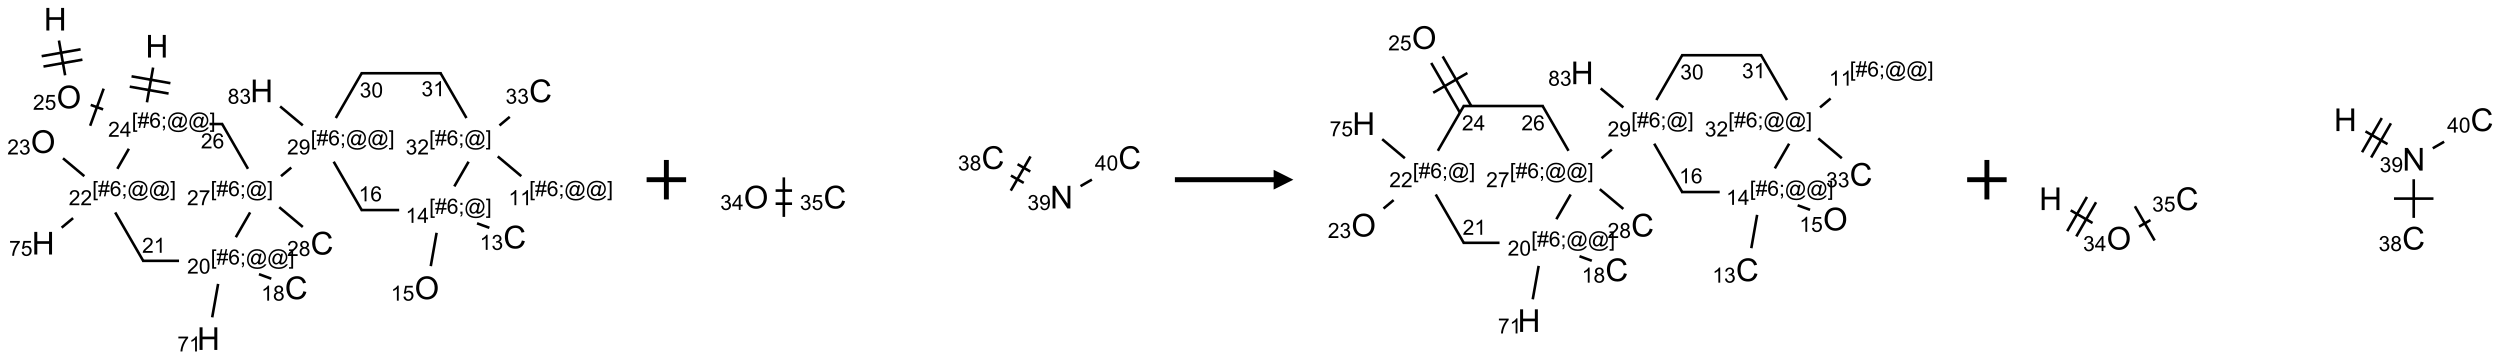 <?xml version="1.0" encoding="UTF-8"?>
<svg xmlns="http://www.w3.org/2000/svg" xmlns:xlink="http://www.w3.org/1999/xlink" width="1266" height="182" viewBox="0 0 1266 182">
<defs>
<g>
<g id="glyph-0-0">
<path d="M 2 0 L 2 -10 L 10 -10 L 10 0 Z M 2.25 -0.25 L 9.75 -0.25 L 9.75 -9.75 L 2.25 -9.75 Z M 2.25 -0.25 "/>
</g>
<g id="glyph-0-1">
<path d="M 1.281 0 L 1.281 -11.453 L 2.797 -11.453 L 2.797 -6.75 L 8.75 -6.75 L 8.75 -11.453 L 10.266 -11.453 L 10.266 0 L 8.75 0 L 8.75 -5.398 L 2.797 -5.398 L 2.797 0 Z M 1.281 0 "/>
</g>
<g id="glyph-0-2">
<path d="M 0.773 -5.578 C 0.773 -7.48 1.285 -8.969 2.305 -10.043 C 3.324 -11.117 4.645 -11.656 6.258 -11.656 C 7.316 -11.656 8.27 -11.402 9.117 -10.898 C 9.965 -10.395 10.613 -9.688 11.059 -8.785 C 11.504 -7.883 11.727 -6.855 11.727 -5.711 C 11.727 -4.551 11.492 -3.512 11.023 -2.594 C 10.555 -1.676 9.891 -0.984 9.031 -0.512 C 8.172 -0.039 7.246 0.195 6.25 0.195 C 5.172 0.195 4.207 -0.066 3.359 -0.586 C 2.512 -1.105 1.867 -1.816 1.43 -2.719 C 0.992 -3.621 0.773 -4.574 0.773 -5.578 Z M 2.336 -5.555 C 2.336 -4.176 2.707 -3.086 3.449 -2.293 C 4.191 -1.5 5.121 -1.102 6.242 -1.102 C 7.383 -1.102 8.32 -1.504 9.059 -2.305 C 9.797 -3.105 10.164 -4.246 10.164 -5.719 C 10.164 -6.652 10.008 -7.465 9.691 -8.16 C 9.375 -8.855 8.914 -9.395 8.309 -9.777 C 7.703 -10.16 7.02 -10.352 6.266 -10.352 C 5.191 -10.352 4.27 -9.984 3.496 -9.246 C 2.723 -8.508 2.336 -7.277 2.336 -5.555 Z M 2.336 -5.555 "/>
</g>
<g id="glyph-0-3">
<path d="M 9.406 -4.016 L 10.922 -3.633 C 10.605 -2.387 10.031 -1.438 9.207 -0.785 C 8.383 -0.133 7.371 0.195 6.18 0.195 C 4.945 0.195 3.941 -0.055 3.168 -0.559 C 2.395 -1.062 1.805 -1.789 1.402 -2.742 C 1 -3.695 0.797 -4.719 0.797 -5.812 C 0.797 -7.004 1.023 -8.047 1.48 -8.934 C 1.938 -9.82 2.586 -10.496 3.426 -10.957 C 4.266 -11.418 5.191 -11.648 6.203 -11.648 C 7.348 -11.648 8.312 -11.355 9.094 -10.773 C 9.875 -10.191 10.418 -9.371 10.727 -8.312 L 9.234 -7.961 C 8.969 -8.793 8.582 -9.402 8.078 -9.781 C 7.574 -10.16 6.938 -10.352 6.172 -10.352 C 5.293 -10.352 4.555 -10.141 3.965 -9.719 C 3.375 -9.297 2.957 -8.73 2.719 -8.02 C 2.48 -7.309 2.359 -6.574 2.359 -5.82 C 2.359 -4.848 2.5 -3.996 2.785 -3.27 C 3.07 -2.543 3.512 -2 4.109 -1.641 C 4.707 -1.281 5.355 -1.102 6.055 -1.102 C 6.902 -1.102 7.621 -1.348 8.211 -1.836 C 8.801 -2.324 9.199 -3.051 9.406 -4.016 Z M 9.406 -4.016 "/>
</g>
<g id="glyph-0-4">
<path d="M 1.219 0 L 1.219 -11.453 L 2.773 -11.453 L 8.789 -2.461 L 8.789 -11.453 L 10.242 -11.453 L 10.242 0 L 8.688 0 L 2.672 -9 L 2.672 0 Z M 1.219 0 "/>
</g>
<g id="glyph-1-0">
<path d="M 1.332 0 L 1.332 -6.668 L 6.668 -6.668 L 6.668 0 Z M 1.5 -0.168 L 6.5 -0.168 L 6.5 -6.5 L 1.5 -6.5 Z M 1.5 -0.168 "/>
</g>
<g id="glyph-1-1">
<path d="M 0.723 2.121 L 0.723 -7.637 L 2.793 -7.637 L 2.793 -6.859 L 1.66 -6.859 L 1.66 1.344 L 2.793 1.344 L 2.793 2.121 Z M 0.723 2.121 "/>
</g>
<g id="glyph-1-2">
<path d="M 0.535 0.129 L 0.988 -2.09 L 0.109 -2.09 L 0.109 -2.863 L 1.145 -2.863 L 1.531 -4.754 L 0.109 -4.754 L 0.109 -5.531 L 1.688 -5.531 L 2.141 -7.766 L 2.922 -7.766 L 2.469 -5.531 L 4.109 -5.531 L 4.562 -7.766 L 5.348 -7.766 L 4.895 -5.531 L 5.797 -5.531 L 5.797 -4.754 L 4.738 -4.754 L 4.348 -2.863 L 5.797 -2.863 L 5.797 -2.09 L 4.191 -2.09 L 3.738 0.129 L 2.957 0.129 L 3.406 -2.09 L 1.77 -2.09 L 1.316 0.129 Z M 1.926 -2.863 L 3.562 -2.863 L 3.953 -4.754 L 2.312 -4.754 Z M 1.926 -2.863 "/>
</g>
<g id="glyph-1-3">
<path d="M 5.309 -5.766 L 4.375 -5.691 C 4.293 -6.059 4.172 -6.328 4.02 -6.496 C 3.766 -6.762 3.453 -6.895 3.082 -6.895 C 2.785 -6.895 2.523 -6.812 2.297 -6.645 C 2 -6.43 1.77 -6.117 1.598 -5.703 C 1.43 -5.289 1.34 -4.703 1.332 -3.938 C 1.559 -4.281 1.836 -4.535 2.16 -4.703 C 2.488 -4.871 2.828 -4.953 3.188 -4.953 C 3.812 -4.953 4.344 -4.723 4.785 -4.262 C 5.223 -3.801 5.441 -3.207 5.441 -2.48 C 5.441 -2 5.34 -1.555 5.133 -1.145 C 4.926 -0.73 4.641 -0.418 4.281 -0.199 C 3.922 0.02 3.512 0.129 3.051 0.129 C 2.27 0.129 1.633 -0.156 1.141 -0.73 C 0.648 -1.305 0.402 -2.254 0.402 -3.574 C 0.402 -5.051 0.672 -6.121 1.219 -6.793 C 1.695 -7.375 2.336 -7.668 3.141 -7.668 C 3.742 -7.668 4.234 -7.5 4.617 -7.16 C 5 -6.824 5.23 -6.359 5.309 -5.766 Z M 1.48 -2.473 C 1.48 -2.152 1.547 -1.844 1.684 -1.547 C 1.82 -1.25 2.016 -1.027 2.262 -0.871 C 2.508 -0.719 2.766 -0.641 3.035 -0.641 C 3.434 -0.641 3.773 -0.801 4.059 -1.121 C 4.344 -1.441 4.484 -1.875 4.484 -2.422 C 4.484 -2.949 4.344 -3.367 4.062 -3.668 C 3.781 -3.973 3.426 -4.125 3 -4.125 C 2.578 -4.125 2.219 -3.973 1.922 -3.668 C 1.625 -3.363 1.48 -2.969 1.48 -2.473 Z M 1.48 -2.473 "/>
</g>
<g id="glyph-1-4">
<path d="M 0.949 -4.465 L 0.949 -5.531 L 2.016 -5.531 L 2.016 -4.465 Z M 0.949 0 L 0.949 -1.066 L 2.016 -1.066 L 2.016 0 C 2.016 0.391 1.945 0.711 1.809 0.949 C 1.668 1.191 1.449 1.379 1.145 1.512 L 0.887 1.109 C 1.082 1.023 1.23 0.895 1.324 0.727 C 1.418 0.559 1.469 0.316 1.48 0 Z M 0.949 0 "/>
</g>
<g id="glyph-1-5">
<path d="M 6.047 -0.848 C 5.82 -0.59 5.57 -0.379 5.289 -0.223 C 5.008 -0.062 4.73 0.016 4.449 0.016 C 4.141 0.016 3.84 -0.074 3.547 -0.254 C 3.254 -0.434 3.02 -0.715 2.836 -1.09 C 2.652 -1.465 2.562 -1.875 2.562 -2.324 C 2.562 -2.875 2.703 -3.43 2.988 -3.98 C 3.27 -4.535 3.621 -4.953 4.043 -5.23 C 4.461 -5.508 4.871 -5.645 5.266 -5.645 C 5.566 -5.645 5.855 -5.566 6.129 -5.41 C 6.402 -5.25 6.641 -5.012 6.84 -4.688 L 7.016 -5.496 L 7.949 -5.496 L 7.199 -2 C 7.094 -1.516 7.043 -1.246 7.043 -1.191 C 7.043 -1.098 7.078 -1.02 7.148 -0.949 C 7.219 -0.883 7.305 -0.848 7.406 -0.848 C 7.59 -0.848 7.832 -0.953 8.129 -1.168 C 8.527 -1.445 8.84 -1.816 9.07 -2.285 C 9.301 -2.75 9.418 -3.234 9.418 -3.73 C 9.418 -4.309 9.27 -4.852 8.973 -5.355 C 8.676 -5.859 8.23 -6.262 7.645 -6.562 C 7.055 -6.863 6.406 -7.016 5.691 -7.016 C 4.879 -7.016 4.137 -6.824 3.465 -6.445 C 2.793 -6.066 2.273 -5.52 1.902 -4.809 C 1.535 -4.098 1.348 -3.34 1.348 -2.527 C 1.348 -1.676 1.535 -0.941 1.902 -0.328 C 2.273 0.285 2.809 0.742 3.508 1.035 C 4.207 1.328 4.984 1.473 5.832 1.473 C 6.742 1.473 7.504 1.32 8.121 1.016 C 8.734 0.711 9.195 0.34 9.5 -0.098 L 10.441 -0.098 C 10.266 0.266 9.961 0.637 9.531 1.016 C 9.102 1.395 8.59 1.695 7.996 1.914 C 7.402 2.133 6.688 2.246 5.848 2.246 C 5.078 2.246 4.367 2.145 3.715 1.949 C 3.066 1.75 2.512 1.453 2.051 1.055 C 1.594 0.656 1.25 0.199 1.016 -0.316 C 0.723 -0.973 0.578 -1.684 0.578 -2.441 C 0.578 -3.289 0.75 -4.098 1.098 -4.863 C 1.523 -5.805 2.125 -6.527 2.902 -7.027 C 3.684 -7.527 4.629 -7.777 5.738 -7.777 C 6.602 -7.777 7.375 -7.602 8.059 -7.246 C 8.746 -6.895 9.285 -6.371 9.684 -5.672 C 10.02 -5.07 10.188 -4.418 10.188 -3.715 C 10.188 -2.707 9.832 -1.812 9.125 -1.031 C 8.492 -0.328 7.801 0.02 7.051 0.02 C 6.812 0.02 6.617 -0.016 6.473 -0.09 C 6.324 -0.16 6.215 -0.266 6.145 -0.402 C 6.102 -0.488 6.066 -0.637 6.047 -0.848 Z M 3.527 -2.262 C 3.527 -1.785 3.641 -1.414 3.863 -1.152 C 4.09 -0.887 4.348 -0.754 4.641 -0.754 C 4.836 -0.754 5.039 -0.812 5.254 -0.93 C 5.469 -1.047 5.676 -1.219 5.871 -1.449 C 6.066 -1.676 6.23 -1.969 6.355 -2.32 C 6.48 -2.672 6.543 -3.027 6.543 -3.379 C 6.543 -3.852 6.426 -4.219 6.191 -4.48 C 5.957 -4.738 5.672 -4.871 5.332 -4.871 C 5.109 -4.871 4.902 -4.812 4.707 -4.699 C 4.512 -4.586 4.32 -4.406 4.137 -4.156 C 3.953 -3.906 3.805 -3.602 3.691 -3.246 C 3.582 -2.887 3.527 -2.559 3.527 -2.262 Z M 3.527 -2.262 "/>
</g>
<g id="glyph-1-6">
<path d="M 2.27 2.121 L 0.203 2.121 L 0.203 1.344 L 1.332 1.344 L 1.332 -6.859 L 0.203 -6.859 L 0.203 -7.637 L 2.27 -7.637 Z M 2.27 2.121 "/>
</g>
<g id="glyph-1-7">
<path d="M 5.371 -0.902 L 5.371 0 L 0.324 0 C 0.316 -0.227 0.352 -0.441 0.434 -0.652 C 0.562 -0.996 0.766 -1.332 1.051 -1.668 C 1.332 -2 1.742 -2.387 2.277 -2.824 C 3.105 -3.504 3.668 -4.043 3.957 -4.441 C 4.25 -4.84 4.395 -5.215 4.395 -5.566 C 4.395 -5.938 4.262 -6.254 3.996 -6.508 C 3.73 -6.762 3.387 -6.891 2.957 -6.891 C 2.508 -6.891 2.145 -6.754 1.875 -6.484 C 1.605 -6.215 1.469 -5.84 1.465 -5.359 L 0.5 -5.457 C 0.566 -6.176 0.812 -6.727 1.246 -7.102 C 1.676 -7.477 2.254 -7.668 2.98 -7.668 C 3.711 -7.668 4.293 -7.465 4.719 -7.059 C 5.145 -6.652 5.359 -6.148 5.359 -5.547 C 5.359 -5.242 5.297 -4.941 5.172 -4.645 C 5.047 -4.352 4.84 -4.039 4.551 -3.715 C 4.262 -3.387 3.777 -2.938 3.105 -2.371 C 2.543 -1.898 2.18 -1.578 2.02 -1.41 C 1.859 -1.242 1.73 -1.07 1.625 -0.902 Z M 5.371 -0.902 "/>
</g>
<g id="glyph-1-8">
<path d="M 3.449 0 L 3.449 -1.828 L 0.137 -1.828 L 0.137 -2.688 L 3.621 -7.637 L 4.387 -7.637 L 4.387 -2.688 L 5.418 -2.688 L 5.418 -1.828 L 4.387 -1.828 L 4.387 0 Z M 3.449 -2.688 L 3.449 -6.129 L 1.059 -2.688 Z M 3.449 -2.688 "/>
</g>
<g id="glyph-1-9">
<path d="M 0.441 -2 L 1.426 -2.082 C 1.5 -1.605 1.668 -1.242 1.934 -1.004 C 2.199 -0.762 2.52 -0.641 2.895 -0.641 C 3.348 -0.641 3.73 -0.812 4.043 -1.152 C 4.355 -1.492 4.512 -1.941 4.512 -2.504 C 4.512 -3.039 4.359 -3.461 4.059 -3.77 C 3.758 -4.078 3.367 -4.234 2.879 -4.234 C 2.578 -4.234 2.305 -4.164 2.062 -4.027 C 1.82 -3.891 1.629 -3.715 1.488 -3.496 L 0.609 -3.609 L 1.348 -7.531 L 5.145 -7.531 L 5.145 -6.637 L 2.098 -6.637 L 1.688 -4.582 C 2.145 -4.902 2.625 -5.062 3.129 -5.062 C 3.797 -5.062 4.359 -4.832 4.816 -4.371 C 5.277 -3.91 5.504 -3.312 5.504 -2.59 C 5.504 -1.898 5.305 -1.301 4.902 -0.797 C 4.41 -0.18 3.742 0.129 2.895 0.129 C 2.199 0.129 1.633 -0.062 1.195 -0.453 C 0.758 -0.844 0.504 -1.359 0.441 -2 Z M 0.441 -2 "/>
</g>
<g id="glyph-1-10">
<path d="M 0.449 -2.016 L 1.387 -2.141 C 1.492 -1.609 1.676 -1.227 1.934 -0.992 C 2.191 -0.758 2.508 -0.641 2.879 -0.641 C 3.32 -0.641 3.695 -0.793 3.996 -1.098 C 4.301 -1.402 4.453 -1.781 4.453 -2.234 C 4.453 -2.664 4.312 -3.02 4.031 -3.301 C 3.75 -3.578 3.391 -3.719 2.957 -3.719 C 2.781 -3.719 2.562 -3.684 2.297 -3.613 L 2.402 -4.438 C 2.465 -4.43 2.516 -4.426 2.551 -4.426 C 2.949 -4.426 3.312 -4.531 3.629 -4.738 C 3.949 -4.949 4.109 -5.27 4.109 -5.703 C 4.109 -6.047 3.992 -6.332 3.762 -6.559 C 3.527 -6.785 3.227 -6.895 2.859 -6.895 C 2.496 -6.895 2.191 -6.781 1.949 -6.551 C 1.707 -6.324 1.547 -5.98 1.48 -5.52 L 0.543 -5.688 C 0.656 -6.316 0.918 -6.805 1.324 -7.148 C 1.73 -7.492 2.234 -7.668 2.84 -7.668 C 3.254 -7.668 3.641 -7.578 3.988 -7.398 C 4.34 -7.219 4.609 -6.977 4.793 -6.668 C 4.98 -6.359 5.074 -6.031 5.074 -5.684 C 5.074 -5.352 4.984 -5.051 4.809 -4.781 C 4.629 -4.512 4.367 -4.297 4.02 -4.137 C 4.473 -4.031 4.824 -3.816 5.074 -3.488 C 5.324 -3.16 5.449 -2.75 5.449 -2.254 C 5.449 -1.59 5.203 -1.023 4.719 -0.559 C 4.234 -0.098 3.617 0.137 2.875 0.137 C 2.203 0.137 1.648 -0.062 1.207 -0.465 C 0.762 -0.863 0.512 -1.379 0.449 -2.016 Z M 0.449 -2.016 "/>
</g>
<g id="glyph-1-11">
<path d="M 0.504 -6.637 L 0.504 -7.535 L 5.449 -7.535 L 5.449 -6.809 C 4.961 -6.289 4.48 -5.602 4.004 -4.746 C 3.527 -3.887 3.156 -3.004 2.895 -2.098 C 2.707 -1.461 2.59 -0.762 2.535 0 L 1.574 0 C 1.582 -0.602 1.703 -1.328 1.926 -2.176 C 2.152 -3.027 2.477 -3.848 2.898 -4.637 C 3.32 -5.426 3.77 -6.094 4.246 -6.637 Z M 0.504 -6.637 "/>
</g>
<g id="glyph-1-12">
<path d="M 3.973 0 L 3.035 0 L 3.035 -5.973 C 2.809 -5.758 2.516 -5.543 2.148 -5.328 C 1.781 -5.113 1.453 -4.953 1.16 -4.844 L 1.16 -5.75 C 1.684 -5.996 2.145 -6.297 2.535 -6.645 C 2.93 -6.996 3.207 -7.336 3.371 -7.668 L 3.973 -7.668 Z M 3.973 0 "/>
</g>
<g id="glyph-1-13">
<path d="M 0.441 -3.766 C 0.441 -4.668 0.535 -5.395 0.723 -5.945 C 0.906 -6.496 1.184 -6.922 1.551 -7.219 C 1.918 -7.516 2.375 -7.668 2.934 -7.668 C 3.344 -7.668 3.703 -7.586 4.012 -7.418 C 4.32 -7.254 4.574 -7.016 4.777 -6.707 C 4.977 -6.395 5.137 -6.016 5.25 -5.57 C 5.363 -5.125 5.422 -4.523 5.422 -3.766 C 5.422 -2.871 5.328 -2.148 5.145 -1.598 C 4.961 -1.047 4.688 -0.621 4.32 -0.32 C 3.953 -0.02 3.492 0.129 2.934 0.129 C 2.195 0.129 1.617 -0.133 1.199 -0.66 C 0.695 -1.297 0.441 -2.332 0.441 -3.766 Z M 1.406 -3.766 C 1.406 -2.512 1.555 -1.68 1.848 -1.262 C 2.141 -0.848 2.5 -0.641 2.934 -0.641 C 3.363 -0.641 3.727 -0.848 4.02 -1.266 C 4.312 -1.684 4.457 -2.516 4.457 -3.766 C 4.457 -5.023 4.312 -5.859 4.02 -6.27 C 3.727 -6.684 3.359 -6.891 2.922 -6.891 C 2.492 -6.891 2.148 -6.707 1.891 -6.344 C 1.566 -5.879 1.406 -5.02 1.406 -3.766 Z M 1.406 -3.766 "/>
</g>
<g id="glyph-1-14">
<path d="M 1.887 -4.141 C 1.496 -4.281 1.207 -4.484 1.02 -4.75 C 0.832 -5.016 0.738 -5.328 0.738 -5.699 C 0.738 -6.254 0.938 -6.719 1.34 -7.098 C 1.738 -7.477 2.27 -7.668 2.934 -7.668 C 3.598 -7.668 4.137 -7.473 4.543 -7.086 C 4.949 -6.699 5.152 -6.227 5.152 -5.672 C 5.152 -5.316 5.059 -5.008 4.871 -4.746 C 4.688 -4.484 4.406 -4.281 4.027 -4.141 C 4.496 -3.988 4.852 -3.742 5.098 -3.402 C 5.34 -3.062 5.465 -2.656 5.465 -2.184 C 5.465 -1.531 5.234 -0.98 4.77 -0.535 C 4.309 -0.09 3.703 0.129 2.949 0.129 C 2.195 0.129 1.586 -0.094 1.125 -0.539 C 0.664 -0.984 0.434 -1.543 0.434 -2.207 C 0.434 -2.703 0.559 -3.121 0.809 -3.457 C 1.062 -3.793 1.422 -4.02 1.887 -4.141 Z M 1.699 -5.73 C 1.699 -5.367 1.812 -5.074 2.047 -4.844 C 2.281 -4.613 2.582 -4.5 2.953 -4.5 C 3.312 -4.5 3.609 -4.613 3.84 -4.84 C 4.07 -5.066 4.188 -5.348 4.188 -5.676 C 4.188 -6.02 4.07 -6.309 3.832 -6.543 C 3.594 -6.777 3.297 -6.895 2.941 -6.895 C 2.586 -6.895 2.289 -6.781 2.051 -6.551 C 1.816 -6.324 1.699 -6.047 1.699 -5.73 Z M 1.395 -2.203 C 1.395 -1.938 1.461 -1.676 1.586 -1.426 C 1.711 -1.176 1.902 -0.984 2.152 -0.848 C 2.402 -0.711 2.672 -0.641 2.957 -0.641 C 3.406 -0.641 3.777 -0.785 4.066 -1.074 C 4.359 -1.363 4.504 -1.727 4.504 -2.172 C 4.504 -2.625 4.355 -2.996 4.055 -3.293 C 3.754 -3.586 3.379 -3.734 2.926 -3.734 C 2.484 -3.734 2.121 -3.59 1.832 -3.297 C 1.543 -3.004 1.395 -2.641 1.395 -2.203 Z M 1.395 -2.203 "/>
</g>
<g id="glyph-1-15">
<path d="M 0.582 -1.766 L 1.484 -1.848 C 1.562 -1.426 1.707 -1.117 1.922 -0.926 C 2.137 -0.734 2.414 -0.641 2.75 -0.641 C 3.039 -0.641 3.289 -0.707 3.508 -0.84 C 3.727 -0.973 3.902 -1.148 4.043 -1.367 C 4.18 -1.586 4.297 -1.887 4.391 -2.262 C 4.484 -2.637 4.531 -3.016 4.531 -3.406 C 4.531 -3.449 4.531 -3.512 4.527 -3.594 C 4.34 -3.297 4.082 -3.055 3.758 -2.867 C 3.434 -2.68 3.082 -2.59 2.703 -2.59 C 2.07 -2.59 1.535 -2.816 1.098 -3.277 C 0.66 -3.734 0.441 -4.34 0.441 -5.09 C 0.441 -5.863 0.672 -6.484 1.129 -6.957 C 1.586 -7.43 2.156 -7.668 2.844 -7.668 C 3.34 -7.668 3.793 -7.531 4.207 -7.266 C 4.617 -7 4.93 -6.617 5.145 -6.121 C 5.355 -5.629 5.465 -4.91 5.465 -3.973 C 5.465 -2.996 5.359 -2.223 5.145 -1.645 C 4.934 -1.066 4.617 -0.625 4.199 -0.324 C 3.781 -0.02 3.293 0.129 2.73 0.129 C 2.133 0.129 1.645 -0.035 1.266 -0.367 C 0.887 -0.699 0.66 -1.164 0.582 -1.766 Z M 4.422 -5.137 C 4.422 -5.676 4.277 -6.102 3.992 -6.418 C 3.707 -6.734 3.359 -6.891 2.957 -6.891 C 2.543 -6.891 2.18 -6.719 1.871 -6.379 C 1.562 -6.039 1.406 -5.598 1.406 -5.059 C 1.406 -4.57 1.555 -4.176 1.848 -3.871 C 2.141 -3.566 2.5 -3.418 2.934 -3.418 C 3.367 -3.418 3.723 -3.57 4.004 -3.871 C 4.281 -4.176 4.422 -4.598 4.422 -5.137 Z M 4.422 -5.137 "/>
</g>
</g>
</defs>
<path fill="none" stroke-width="0.033" stroke-linecap="butt" stroke-linejoin="miter" stroke="rgb(0%, 0%, 0%)" stroke-opacity="1" stroke-miterlimit="10" d="M 1.392 0.612 L 1.314 1.052 " transform="matrix(40, 0, 0, 40, 21.857, 9.73)"/>
<path fill="none" stroke-width="0.033" stroke-linecap="butt" stroke-linejoin="miter" stroke="rgb(0%, 0%, 0%)" stroke-opacity="1" stroke-miterlimit="10" d="M 1.096 0.854 L 1.588 0.941 " transform="matrix(40, 0, 0, 40, 21.857, 9.73)"/>
<path fill="none" stroke-width="0.033" stroke-linecap="butt" stroke-linejoin="miter" stroke="rgb(0%, 0%, 0%)" stroke-opacity="1" stroke-miterlimit="10" d="M 1.119 0.723 L 1.611 0.81 " transform="matrix(40, 0, 0, 40, 21.857, 9.73)"/>
<path fill="none" stroke-width="0.033" stroke-linecap="butt" stroke-linejoin="miter" stroke="rgb(0%, 0%, 0%)" stroke-opacity="1" stroke-miterlimit="10" d="M 0.759 1.142 L 0.602 1.085 " transform="matrix(40, 0, 0, 40, 21.857, 9.73)"/>
<path fill="none" stroke-width="0.033" stroke-linecap="butt" stroke-linejoin="miter" stroke="rgb(0%, 0%, 0%)" stroke-opacity="1" stroke-miterlimit="10" d="M 0.766 0.879 L 0.595 1.349 " transform="matrix(40, 0, 0, 40, 21.857, 9.73)"/>
<path fill="none" stroke-width="0.033" stroke-linecap="butt" stroke-linejoin="miter" stroke="rgb(0%, 0%, 0%)" stroke-opacity="1" stroke-miterlimit="10" d="M 0.278 0.71 L 0.2 0.27 " transform="matrix(40, 0, 0, 40, 21.857, 9.73)"/>
<path fill="none" stroke-width="0.033" stroke-linecap="butt" stroke-linejoin="miter" stroke="rgb(0%, 0%, 0%)" stroke-opacity="1" stroke-miterlimit="10" d="M 0.474 0.381 L -0.019 0.468 " transform="matrix(40, 0, 0, 40, 21.857, 9.73)"/>
<path fill="none" stroke-width="0.033" stroke-linecap="butt" stroke-linejoin="miter" stroke="rgb(0%, 0%, 0%)" stroke-opacity="1" stroke-miterlimit="10" d="M 0.497 0.512 L 0.004 0.599 " transform="matrix(40, 0, 0, 40, 21.857, 9.73)"/>
<path fill="none" stroke-width="0.033" stroke-linecap="butt" stroke-linejoin="miter" stroke="rgb(0%, 0%, 0%)" stroke-opacity="1" stroke-miterlimit="10" d="M 1.085 1.64 L 0.939 1.894 " transform="matrix(40, 0, 0, 40, 21.857, 9.73)"/>
<path fill="none" stroke-width="0.033" stroke-linecap="butt" stroke-linejoin="miter" stroke="rgb(0%, 0%, 0%)" stroke-opacity="1" stroke-miterlimit="10" d="M 0.521 1.987 L 0.251 1.761 " transform="matrix(40, 0, 0, 40, 21.857, 9.73)"/>
<path fill="none" stroke-width="0.033" stroke-linecap="butt" stroke-linejoin="miter" stroke="rgb(0%, 0%, 0%)" stroke-opacity="1" stroke-miterlimit="10" d="M 0.379 2.518 L 0.234 2.639 " transform="matrix(40, 0, 0, 40, 21.857, 9.73)"/>
<path fill="none" stroke-width="0.033" stroke-linecap="butt" stroke-linejoin="miter" stroke="rgb(0%, 0%, 0%)" stroke-opacity="1" stroke-miterlimit="10" d="M 0.912 2.446 L 1.271 3.067 " transform="matrix(40, 0, 0, 40, 21.857, 9.73)"/>
<path fill="none" stroke-width="0.033" stroke-linecap="butt" stroke-linejoin="miter" stroke="rgb(0%, 0%, 0%)" stroke-opacity="1" stroke-miterlimit="10" d="M 1.256 3.059 L 1.72 3.059 " transform="matrix(40, 0, 0, 40, 21.857, 9.73)"/>
<path fill="none" stroke-width="0.033" stroke-linecap="butt" stroke-linejoin="miter" stroke="rgb(0%, 0%, 0%)" stroke-opacity="1" stroke-miterlimit="10" d="M 2.215 3.351 L 2.14 3.774 " transform="matrix(40, 0, 0, 40, 21.857, 9.73)"/>
<path fill="none" stroke-width="0.033" stroke-linecap="butt" stroke-linejoin="miter" stroke="rgb(0%, 0%, 0%)" stroke-opacity="1" stroke-miterlimit="10" d="M 2.732 3.228 L 2.888 3.285 " transform="matrix(40, 0, 0, 40, 21.857, 9.73)"/>
<path fill="none" stroke-width="0.033" stroke-linecap="butt" stroke-linejoin="miter" stroke="rgb(0%, 0%, 0%)" stroke-opacity="1" stroke-miterlimit="10" d="M 2.439 2.76 L 2.62 2.446 " transform="matrix(40, 0, 0, 40, 21.857, 9.73)"/>
<path fill="none" stroke-width="0.033" stroke-linecap="butt" stroke-linejoin="miter" stroke="rgb(0%, 0%, 0%)" stroke-opacity="1" stroke-miterlimit="10" d="M 3.011 1.987 L 3.141 1.878 " transform="matrix(40, 0, 0, 40, 21.857, 9.73)"/>
<path fill="none" stroke-width="0.033" stroke-linecap="butt" stroke-linejoin="miter" stroke="rgb(0%, 0%, 0%)" stroke-opacity="1" stroke-miterlimit="10" d="M 3.678 1.804 L 4.037 2.424 " transform="matrix(40, 0, 0, 40, 21.857, 9.73)"/>
<path fill="none" stroke-width="0.033" stroke-linecap="butt" stroke-linejoin="miter" stroke="rgb(0%, 0%, 0%)" stroke-opacity="1" stroke-miterlimit="10" d="M 4.023 2.416 L 4.507 2.416 " transform="matrix(40, 0, 0, 40, 21.857, 9.73)"/>
<path fill="none" stroke-width="0.033" stroke-linecap="butt" stroke-linejoin="miter" stroke="rgb(0%, 0%, 0%)" stroke-opacity="1" stroke-miterlimit="10" d="M 4.981 2.704 L 4.907 3.126 " transform="matrix(40, 0, 0, 40, 21.857, 9.73)"/>
<path fill="none" stroke-width="0.033" stroke-linecap="butt" stroke-linejoin="miter" stroke="rgb(0%, 0%, 0%)" stroke-opacity="1" stroke-miterlimit="10" d="M 5.493 2.584 L 5.649 2.641 " transform="matrix(40, 0, 0, 40, 21.857, 9.73)"/>
<path fill="none" stroke-width="0.033" stroke-linecap="butt" stroke-linejoin="miter" stroke="rgb(0%, 0%, 0%)" stroke-opacity="1" stroke-miterlimit="10" d="M 5.205 2.117 L 5.386 1.804 " transform="matrix(40, 0, 0, 40, 21.857, 9.73)"/>
<path fill="none" stroke-width="0.033" stroke-linecap="butt" stroke-linejoin="miter" stroke="rgb(0%, 0%, 0%)" stroke-opacity="1" stroke-miterlimit="10" d="M 5.755 1.737 L 6.053 1.987 " transform="matrix(40, 0, 0, 40, 21.857, 9.73)"/>
<path fill="none" stroke-width="0.033" stroke-linecap="butt" stroke-linejoin="miter" stroke="rgb(0%, 0%, 0%)" stroke-opacity="1" stroke-miterlimit="10" d="M 5.777 1.345 L 5.907 1.236 " transform="matrix(40, 0, 0, 40, 21.857, 9.73)"/>
<path fill="none" stroke-width="0.033" stroke-linecap="butt" stroke-linejoin="miter" stroke="rgb(0%, 0%, 0%)" stroke-opacity="1" stroke-miterlimit="10" d="M 5.359 1.251 L 5.027 0.676 " transform="matrix(40, 0, 0, 40, 21.857, 9.73)"/>
<path fill="none" stroke-width="0.033" stroke-linecap="butt" stroke-linejoin="miter" stroke="rgb(0%, 0%, 0%)" stroke-opacity="1" stroke-miterlimit="10" d="M 5.042 0.684 L 4.023 0.684 " transform="matrix(40, 0, 0, 40, 21.857, 9.73)"/>
<path fill="none" stroke-width="0.033" stroke-linecap="butt" stroke-linejoin="miter" stroke="rgb(0%, 0%, 0%)" stroke-opacity="1" stroke-miterlimit="10" d="M 4.037 0.676 L 3.705 1.251 " transform="matrix(40, 0, 0, 40, 21.857, 9.73)"/>
<path fill="none" stroke-width="0.033" stroke-linecap="butt" stroke-linejoin="miter" stroke="rgb(0%, 0%, 0%)" stroke-opacity="1" stroke-miterlimit="10" d="M 3.287 1.344 L 3 1.104 " transform="matrix(40, 0, 0, 40, 21.857, 9.73)"/>
<path fill="none" stroke-width="0.033" stroke-linecap="butt" stroke-linejoin="miter" stroke="rgb(0%, 0%, 0%)" stroke-opacity="1" stroke-miterlimit="10" d="M 2.989 2.38 L 3.287 2.63 " transform="matrix(40, 0, 0, 40, 21.857, 9.73)"/>
<path fill="none" stroke-width="0.033" stroke-linecap="butt" stroke-linejoin="miter" stroke="rgb(0%, 0%, 0%)" stroke-opacity="1" stroke-miterlimit="10" d="M 2.593 1.894 L 2.261 1.318 " transform="matrix(40, 0, 0, 40, 21.857, 9.73)"/>
<path fill="none" stroke-width="0.033" stroke-linecap="butt" stroke-linejoin="miter" stroke="rgb(0%, 0%, 0%)" stroke-opacity="1" stroke-miterlimit="10" d="M 2.274 1.327 L 2.107 1.327 " transform="matrix(40, 0, 0, 40, 21.857, 9.73)"/>
<g fill="rgb(0%, 0%, 0%)" fill-opacity="1">
<use xlink:href="#glyph-0-1" x="73.672" y="29.141"/>
</g>
<g fill="rgb(0%, 0%, 0%)" fill-opacity="1">
<use xlink:href="#glyph-1-1" x="66.711" y="64.656"/>
<use xlink:href="#glyph-1-2" x="69.674" y="64.656"/>
<use xlink:href="#glyph-1-3" x="75.607" y="64.656"/>
<use xlink:href="#glyph-1-4" x="81.539" y="64.656"/>
<use xlink:href="#glyph-1-5" x="84.503" y="64.656"/>
<use xlink:href="#glyph-1-5" x="95.331" y="64.656"/>
<use xlink:href="#glyph-1-6" x="106.159" y="64.656"/>
</g>
<g fill="rgb(0%, 0%, 0%)" fill-opacity="1">
<use xlink:href="#glyph-1-7" x="54.754" y="69.285"/>
<use xlink:href="#glyph-1-8" x="60.686" y="69.285"/>
</g>
<g fill="rgb(0%, 0%, 0%)" fill-opacity="1">
<use xlink:href="#glyph-0-2" x="28.664" y="54.855"/>
</g>
<g fill="rgb(0%, 0%, 0%)" fill-opacity="1">
<use xlink:href="#glyph-1-7" x="16.664" y="55.602"/>
<use xlink:href="#glyph-1-9" x="22.596" y="55.602"/>
</g>
<g fill="rgb(0%, 0%, 0%)" fill-opacity="1">
<use xlink:href="#glyph-0-1" x="22.191" y="15.457"/>
</g>
<g fill="rgb(0%, 0%, 0%)" fill-opacity="1">
<use xlink:href="#glyph-1-1" x="46.711" y="99.297"/>
<use xlink:href="#glyph-1-2" x="49.674" y="99.297"/>
<use xlink:href="#glyph-1-3" x="55.607" y="99.297"/>
<use xlink:href="#glyph-1-4" x="61.539" y="99.297"/>
<use xlink:href="#glyph-1-5" x="64.503" y="99.297"/>
<use xlink:href="#glyph-1-5" x="75.331" y="99.297"/>
<use xlink:href="#glyph-1-6" x="86.159" y="99.297"/>
</g>
<g fill="rgb(0%, 0%, 0%)" fill-opacity="1">
<use xlink:href="#glyph-1-7" x="34.801" y="103.926"/>
<use xlink:href="#glyph-1-7" x="40.733" y="103.926"/>
</g>
<g fill="rgb(0%, 0%, 0%)" fill-opacity="1">
<use xlink:href="#glyph-0-2" x="15.609" y="77.465"/>
</g>
<g fill="rgb(0%, 0%, 0%)" fill-opacity="1">
<use xlink:href="#glyph-1-7" x="3.668" y="78.215"/>
<use xlink:href="#glyph-1-10" x="9.6" y="78.215"/>
</g>
<g fill="rgb(0%, 0%, 0%)" fill-opacity="1">
<use xlink:href="#glyph-0-1" x="16.086" y="128.883"/>
</g>
<g fill="rgb(0%, 0%, 0%)" fill-opacity="1">
<use xlink:href="#glyph-1-11" x="4.594" y="129.547"/>
<use xlink:href="#glyph-1-9" x="10.526" y="129.547"/>
</g>
<g fill="rgb(0%, 0%, 0%)" fill-opacity="1">
<use xlink:href="#glyph-1-7" x="71.949" y="128.023"/>
<use xlink:href="#glyph-1-12" x="77.882" y="128.023"/>
</g>
<g fill="rgb(0%, 0%, 0%)" fill-opacity="1">
<use xlink:href="#glyph-1-1" x="106.711" y="133.938"/>
<use xlink:href="#glyph-1-2" x="109.674" y="133.938"/>
<use xlink:href="#glyph-1-3" x="115.607" y="133.938"/>
<use xlink:href="#glyph-1-4" x="121.539" y="133.938"/>
<use xlink:href="#glyph-1-5" x="124.503" y="133.938"/>
<use xlink:href="#glyph-1-5" x="135.331" y="133.938"/>
<use xlink:href="#glyph-1-6" x="146.159" y="133.938"/>
</g>
<g fill="rgb(0%, 0%, 0%)" fill-opacity="1">
<use xlink:href="#glyph-1-7" x="94.75" y="138.566"/>
<use xlink:href="#glyph-1-13" x="100.682" y="138.566"/>
</g>
<g fill="rgb(0%, 0%, 0%)" fill-opacity="1">
<use xlink:href="#glyph-0-1" x="99.781" y="177.207"/>
</g>
<g fill="rgb(0%, 0%, 0%)" fill-opacity="1">
<use xlink:href="#glyph-1-11" x="89.82" y="177.996"/>
<use xlink:href="#glyph-1-12" x="95.753" y="177.996"/>
</g>
<g fill="rgb(0%, 0%, 0%)" fill-opacity="1">
<use xlink:href="#glyph-0-3" x="144.23" y="151.492"/>
</g>
<g fill="rgb(0%, 0%, 0%)" fill-opacity="1">
<use xlink:href="#glyph-1-12" x="132.293" y="152.246"/>
<use xlink:href="#glyph-1-14" x="138.225" y="152.246"/>
</g>
<g fill="rgb(0%, 0%, 0%)" fill-opacity="1">
<use xlink:href="#glyph-1-1" x="106.668" y="99.297"/>
<use xlink:href="#glyph-1-2" x="109.632" y="99.297"/>
<use xlink:href="#glyph-1-3" x="115.564" y="99.297"/>
<use xlink:href="#glyph-1-4" x="121.496" y="99.297"/>
<use xlink:href="#glyph-1-5" x="124.46" y="99.297"/>
<use xlink:href="#glyph-1-6" x="135.288" y="99.297"/>
</g>
<g fill="rgb(0%, 0%, 0%)" fill-opacity="1">
<use xlink:href="#glyph-1-7" x="94.684" y="103.926"/>
<use xlink:href="#glyph-1-11" x="100.616" y="103.926"/>
</g>
<g fill="rgb(0%, 0%, 0%)" fill-opacity="1">
<use xlink:href="#glyph-1-1" x="157.352" y="73.586"/>
<use xlink:href="#glyph-1-2" x="160.315" y="73.586"/>
<use xlink:href="#glyph-1-3" x="166.247" y="73.586"/>
<use xlink:href="#glyph-1-4" x="172.18" y="73.586"/>
<use xlink:href="#glyph-1-5" x="175.143" y="73.586"/>
<use xlink:href="#glyph-1-5" x="185.971" y="73.586"/>
<use xlink:href="#glyph-1-6" x="196.799" y="73.586"/>
</g>
<g fill="rgb(0%, 0%, 0%)" fill-opacity="1">
<use xlink:href="#glyph-1-7" x="145.352" y="78.215"/>
<use xlink:href="#glyph-1-15" x="151.284" y="78.215"/>
</g>
<g fill="rgb(0%, 0%, 0%)" fill-opacity="1">
<use xlink:href="#glyph-1-12" x="181.602" y="101.949"/>
<use xlink:href="#glyph-1-3" x="187.534" y="101.949"/>
</g>
<g fill="rgb(0%, 0%, 0%)" fill-opacity="1">
<use xlink:href="#glyph-1-1" x="217.352" y="108.227"/>
<use xlink:href="#glyph-1-2" x="220.315" y="108.227"/>
<use xlink:href="#glyph-1-3" x="226.247" y="108.227"/>
<use xlink:href="#glyph-1-4" x="232.18" y="108.227"/>
<use xlink:href="#glyph-1-5" x="235.143" y="108.227"/>
<use xlink:href="#glyph-1-6" x="245.971" y="108.227"/>
</g>
<g fill="rgb(0%, 0%, 0%)" fill-opacity="1">
<use xlink:href="#glyph-1-12" x="205.395" y="112.855"/>
<use xlink:href="#glyph-1-8" x="211.327" y="112.855"/>
</g>
<g fill="rgb(0%, 0%, 0%)" fill-opacity="1">
<use xlink:href="#glyph-0-2" x="209.945" y="151.496"/>
</g>
<g fill="rgb(0%, 0%, 0%)" fill-opacity="1">
<use xlink:href="#glyph-1-12" x="197.945" y="152.246"/>
<use xlink:href="#glyph-1-9" x="203.878" y="152.246"/>
</g>
<g fill="rgb(0%, 0%, 0%)" fill-opacity="1">
<use xlink:href="#glyph-0-3" x="254.871" y="125.781"/>
</g>
<g fill="rgb(0%, 0%, 0%)" fill-opacity="1">
<use xlink:href="#glyph-1-12" x="242.949" y="126.535"/>
<use xlink:href="#glyph-1-10" x="248.882" y="126.535"/>
</g>
<g fill="rgb(0%, 0%, 0%)" fill-opacity="1">
<use xlink:href="#glyph-1-1" x="217.312" y="73.586"/>
<use xlink:href="#glyph-1-2" x="220.276" y="73.586"/>
<use xlink:href="#glyph-1-3" x="226.208" y="73.586"/>
<use xlink:href="#glyph-1-4" x="232.141" y="73.586"/>
<use xlink:href="#glyph-1-5" x="235.104" y="73.586"/>
<use xlink:href="#glyph-1-6" x="245.932" y="73.586"/>
</g>
<g fill="rgb(0%, 0%, 0%)" fill-opacity="1">
<use xlink:href="#glyph-1-10" x="205.402" y="78.215"/>
<use xlink:href="#glyph-1-7" x="211.335" y="78.215"/>
</g>
<g fill="rgb(0%, 0%, 0%)" fill-opacity="1">
<use xlink:href="#glyph-1-1" x="267.996" y="99.297"/>
<use xlink:href="#glyph-1-2" x="270.96" y="99.297"/>
<use xlink:href="#glyph-1-3" x="276.892" y="99.297"/>
<use xlink:href="#glyph-1-4" x="282.824" y="99.297"/>
<use xlink:href="#glyph-1-5" x="285.788" y="99.297"/>
<use xlink:href="#glyph-1-5" x="296.616" y="99.297"/>
<use xlink:href="#glyph-1-6" x="307.444" y="99.297"/>
</g>
<g fill="rgb(0%, 0%, 0%)" fill-opacity="1">
<use xlink:href="#glyph-1-12" x="257.48" y="103.926"/>
<use xlink:href="#glyph-1-12" x="263.413" y="103.926"/>
</g>
<g fill="rgb(0%, 0%, 0%)" fill-opacity="1">
<use xlink:href="#glyph-0-3" x="267.926" y="51.75"/>
</g>
<g fill="rgb(0%, 0%, 0%)" fill-opacity="1">
<use xlink:href="#glyph-1-10" x="256.008" y="52.504"/>
<use xlink:href="#glyph-1-10" x="261.94" y="52.504"/>
</g>
<g fill="rgb(0%, 0%, 0%)" fill-opacity="1">
<use xlink:href="#glyph-1-10" x="213.422" y="48.723"/>
<use xlink:href="#glyph-1-12" x="219.354" y="48.723"/>
</g>
<g fill="rgb(0%, 0%, 0%)" fill-opacity="1">
<use xlink:href="#glyph-1-10" x="182.145" y="49.352"/>
<use xlink:href="#glyph-1-13" x="188.077" y="49.352"/>
</g>
<g fill="rgb(0%, 0%, 0%)" fill-opacity="1">
<use xlink:href="#glyph-0-1" x="126.727" y="51.75"/>
</g>
<g fill="rgb(0%, 0%, 0%)" fill-opacity="1">
<use xlink:href="#glyph-1-14" x="115.293" y="52.543"/>
<use xlink:href="#glyph-1-10" x="121.225" y="52.543"/>
</g>
<g fill="rgb(0%, 0%, 0%)" fill-opacity="1">
<use xlink:href="#glyph-0-3" x="157.281" y="128.883"/>
</g>
<g fill="rgb(0%, 0%, 0%)" fill-opacity="1">
<use xlink:href="#glyph-1-7" x="145.352" y="129.637"/>
<use xlink:href="#glyph-1-14" x="151.284" y="129.637"/>
</g>
<g fill="rgb(0%, 0%, 0%)" fill-opacity="1">
<use xlink:href="#glyph-1-7" x="101.715" y="75.133"/>
<use xlink:href="#glyph-1-3" x="107.647" y="75.133"/>
</g>
<path fill="none" stroke-width="0.062" stroke-linecap="butt" stroke-linejoin="miter" stroke="rgb(0%, 0%, 0%)" stroke-opacity="1" stroke-miterlimit="10" d="M -0 0 L 0.5 0 M 0.25 -0.25 L 0.25 0.25 " transform="matrix(40, 0, 0, 40, 327.447, 91)"/>
<path fill="none" stroke-width="0.033" stroke-linecap="butt" stroke-linejoin="miter" stroke="rgb(0%, 0%, 0%)" stroke-opacity="1" stroke-miterlimit="10" d="M 0.247 0.583 L 0.455 0.583 " transform="matrix(40, 0, 0, 40, 382.893, 79.828)"/>
<path fill="none" stroke-width="0.033" stroke-linecap="butt" stroke-linejoin="miter" stroke="rgb(0%, 0%, 0%)" stroke-opacity="1" stroke-miterlimit="10" d="M 0.247 0.417 L 0.455 0.417 " transform="matrix(40, 0, 0, 40, 382.893, 79.828)"/>
<path fill="none" stroke-width="0.033" stroke-linecap="butt" stroke-linejoin="miter" stroke="rgb(0%, 0%, 0%)" stroke-opacity="1" stroke-miterlimit="10" d="M 0.351 0.75 L 0.351 0.25 " transform="matrix(40, 0, 0, 40, 382.893, 79.828)"/>
<path fill="none" stroke-width="0.033" stroke-linecap="butt" stroke-linejoin="miter" stroke="rgb(0%, 0%, 0%)" stroke-opacity="1" stroke-miterlimit="10" d="M 3.226 0.227 L 3.388 0.32 " transform="matrix(40, 0, 0, 40, 382.893, 79.828)"/>
<path fill="none" stroke-width="0.033" stroke-linecap="butt" stroke-linejoin="miter" stroke="rgb(0%, 0%, 0%)" stroke-opacity="1" stroke-miterlimit="10" d="M 3.31 0.083 L 3.471 0.176 " transform="matrix(40, 0, 0, 40, 382.893, 79.828)"/>
<path fill="none" stroke-width="0.033" stroke-linecap="butt" stroke-linejoin="miter" stroke="rgb(0%, 0%, 0%)" stroke-opacity="1" stroke-miterlimit="10" d="M 3.224 0.418 L 3.474 -0.015 " transform="matrix(40, 0, 0, 40, 382.893, 79.828)"/>
<path fill="none" stroke-width="0.033" stroke-linecap="butt" stroke-linejoin="miter" stroke="rgb(0%, 0%, 0%)" stroke-opacity="1" stroke-miterlimit="10" d="M 4.107 0.361 L 4.251 0.278 " transform="matrix(40, 0, 0, 40, 382.893, 79.828)"/>
<g fill="rgb(0%, 0%, 0%)" fill-opacity="1">
<use xlink:href="#glyph-0-2" x="376.645" y="105.559"/>
</g>
<g fill="rgb(0%, 0%, 0%)" fill-opacity="1">
<use xlink:href="#glyph-1-10" x="364.734" y="106.309"/>
<use xlink:href="#glyph-1-8" x="370.667" y="106.309"/>
</g>
<g fill="rgb(0%, 0%, 0%)" fill-opacity="1">
<use xlink:href="#glyph-0-3" x="417.035" y="105.555"/>
</g>
<g fill="rgb(0%, 0%, 0%)" fill-opacity="1">
<use xlink:href="#glyph-1-10" x="405.059" y="106.309"/>
<use xlink:href="#glyph-1-9" x="410.991" y="106.309"/>
</g>
<g fill="rgb(0%, 0%, 0%)" fill-opacity="1">
<use xlink:href="#glyph-0-3" x="497.035" y="85.555"/>
</g>
<g fill="rgb(0%, 0%, 0%)" fill-opacity="1">
<use xlink:href="#glyph-1-10" x="485.102" y="86.309"/>
<use xlink:href="#glyph-1-14" x="491.034" y="86.309"/>
</g>
<g fill="rgb(0%, 0%, 0%)" fill-opacity="1">
<use xlink:href="#glyph-0-4" x="531.805" y="105.555"/>
</g>
<g fill="rgb(0%, 0%, 0%)" fill-opacity="1">
<use xlink:href="#glyph-1-10" x="520.293" y="106.348"/>
<use xlink:href="#glyph-1-15" x="526.225" y="106.348"/>
</g>
<g fill="rgb(0%, 0%, 0%)" fill-opacity="1">
<use xlink:href="#glyph-0-3" x="566.316" y="85.555"/>
</g>
<g fill="rgb(0%, 0%, 0%)" fill-opacity="1">
<use xlink:href="#glyph-1-8" x="554.426" y="86.309"/>
<use xlink:href="#glyph-1-13" x="560.358" y="86.309"/>
</g>
<path fill-rule="nonzero" fill="rgb(0%, 0%, 0%)" fill-opacity="1" d="M 594.969 92.25 L 644.969 92.25 L 644.969 96 L 654.969 91 L 644.969 86 L 644.969 89.75 L 594.969 89.75 "/>
<path fill="none" stroke-width="0.033" stroke-linecap="butt" stroke-linejoin="miter" stroke="rgb(0%, 0%, 0%)" stroke-opacity="1" stroke-miterlimit="10" d="M 4.907 2.666 L 4.981 2.244 " transform="matrix(40, 0, 0, 40, 690.576, 19.045)"/>
<path fill="none" stroke-width="0.033" stroke-linecap="butt" stroke-linejoin="miter" stroke="rgb(0%, 0%, 0%)" stroke-opacity="1" stroke-miterlimit="10" d="M 5.494 2.123 L 5.651 2.18 " transform="matrix(40, 0, 0, 40, 690.576, 19.045)"/>
<path fill="none" stroke-width="0.033" stroke-linecap="butt" stroke-linejoin="miter" stroke="rgb(0%, 0%, 0%)" stroke-opacity="1" stroke-miterlimit="10" d="M 4.507 1.955 L 4.023 1.955 " transform="matrix(40, 0, 0, 40, 690.576, 19.045)"/>
<path fill="none" stroke-width="0.033" stroke-linecap="butt" stroke-linejoin="miter" stroke="rgb(0%, 0%, 0%)" stroke-opacity="1" stroke-miterlimit="10" d="M 4.037 1.964 L 3.678 1.343 " transform="matrix(40, 0, 0, 40, 690.576, 19.045)"/>
<path fill="none" stroke-width="0.033" stroke-linecap="butt" stroke-linejoin="miter" stroke="rgb(0%, 0%, 0%)" stroke-opacity="1" stroke-miterlimit="10" d="M 3.141 1.417 L 3.011 1.527 " transform="matrix(40, 0, 0, 40, 690.576, 19.045)"/>
<path fill="none" stroke-width="0.033" stroke-linecap="butt" stroke-linejoin="miter" stroke="rgb(0%, 0%, 0%)" stroke-opacity="1" stroke-miterlimit="10" d="M 2.62 1.986 L 2.439 2.299 " transform="matrix(40, 0, 0, 40, 690.576, 19.045)"/>
<path fill="none" stroke-width="0.033" stroke-linecap="butt" stroke-linejoin="miter" stroke="rgb(0%, 0%, 0%)" stroke-opacity="1" stroke-miterlimit="10" d="M 2.732 2.768 L 2.888 2.825 " transform="matrix(40, 0, 0, 40, 690.576, 19.045)"/>
<path fill="none" stroke-width="0.033" stroke-linecap="butt" stroke-linejoin="miter" stroke="rgb(0%, 0%, 0%)" stroke-opacity="1" stroke-miterlimit="10" d="M 2.215 2.89 L 2.14 3.313 " transform="matrix(40, 0, 0, 40, 690.576, 19.045)"/>
<path fill="none" stroke-width="0.033" stroke-linecap="butt" stroke-linejoin="miter" stroke="rgb(0%, 0%, 0%)" stroke-opacity="1" stroke-miterlimit="10" d="M 1.72 2.598 L 1.256 2.598 " transform="matrix(40, 0, 0, 40, 690.576, 19.045)"/>
<path fill="none" stroke-width="0.033" stroke-linecap="butt" stroke-linejoin="miter" stroke="rgb(0%, 0%, 0%)" stroke-opacity="1" stroke-miterlimit="10" d="M 1.271 2.606 L 0.912 1.986 " transform="matrix(40, 0, 0, 40, 690.576, 19.045)"/>
<path fill="none" stroke-width="0.033" stroke-linecap="butt" stroke-linejoin="miter" stroke="rgb(0%, 0%, 0%)" stroke-opacity="1" stroke-miterlimit="10" d="M 0.379 2.057 L 0.251 2.164 " transform="matrix(40, 0, 0, 40, 690.576, 19.045)"/>
<path fill="none" stroke-width="0.033" stroke-linecap="butt" stroke-linejoin="miter" stroke="rgb(0%, 0%, 0%)" stroke-opacity="1" stroke-miterlimit="10" d="M 0.521 1.527 L 0.234 1.286 " transform="matrix(40, 0, 0, 40, 690.576, 19.045)"/>
<path fill="none" stroke-width="0.033" stroke-linecap="butt" stroke-linejoin="miter" stroke="rgb(0%, 0%, 0%)" stroke-opacity="1" stroke-miterlimit="10" d="M 0.939 1.433 L 1.271 0.858 " transform="matrix(40, 0, 0, 40, 690.576, 19.045)"/>
<path fill="none" stroke-width="0.033" stroke-linecap="butt" stroke-linejoin="miter" stroke="rgb(0%, 0%, 0%)" stroke-opacity="1" stroke-miterlimit="10" d="M 1.362 0.866 L 1 0.238 " transform="matrix(40, 0, 0, 40, 690.576, 19.045)"/>
<path fill="none" stroke-width="0.033" stroke-linecap="butt" stroke-linejoin="miter" stroke="rgb(0%, 0%, 0%)" stroke-opacity="1" stroke-miterlimit="10" d="M 1.218 0.949 L 0.855 0.321 " transform="matrix(40, 0, 0, 40, 690.576, 19.045)"/>
<path fill="none" stroke-width="0.033" stroke-linecap="butt" stroke-linejoin="miter" stroke="rgb(0%, 0%, 0%)" stroke-opacity="1" stroke-miterlimit="10" d="M 1.313 0.448 L 0.88 0.698 " transform="matrix(40, 0, 0, 40, 690.576, 19.045)"/>
<path fill="none" stroke-width="0.033" stroke-linecap="butt" stroke-linejoin="miter" stroke="rgb(0%, 0%, 0%)" stroke-opacity="1" stroke-miterlimit="10" d="M 1.256 0.866 L 2.276 0.866 " transform="matrix(40, 0, 0, 40, 690.576, 19.045)"/>
<path fill="none" stroke-width="0.033" stroke-linecap="butt" stroke-linejoin="miter" stroke="rgb(0%, 0%, 0%)" stroke-opacity="1" stroke-miterlimit="10" d="M 2.261 0.858 L 2.593 1.433 " transform="matrix(40, 0, 0, 40, 690.576, 19.045)"/>
<path fill="none" stroke-width="0.033" stroke-linecap="butt" stroke-linejoin="miter" stroke="rgb(0%, 0%, 0%)" stroke-opacity="1" stroke-miterlimit="10" d="M 2.989 1.919 L 3.287 2.169 " transform="matrix(40, 0, 0, 40, 690.576, 19.045)"/>
<path fill="none" stroke-width="0.033" stroke-linecap="butt" stroke-linejoin="miter" stroke="rgb(0%, 0%, 0%)" stroke-opacity="1" stroke-miterlimit="10" d="M 3.287 0.884 L 3 0.643 " transform="matrix(40, 0, 0, 40, 690.576, 19.045)"/>
<path fill="none" stroke-width="0.033" stroke-linecap="butt" stroke-linejoin="miter" stroke="rgb(0%, 0%, 0%)" stroke-opacity="1" stroke-miterlimit="10" d="M 3.705 0.79 L 4.037 0.215 " transform="matrix(40, 0, 0, 40, 690.576, 19.045)"/>
<path fill="none" stroke-width="0.033" stroke-linecap="butt" stroke-linejoin="miter" stroke="rgb(0%, 0%, 0%)" stroke-opacity="1" stroke-miterlimit="10" d="M 4.023 0.223 L 5.042 0.223 " transform="matrix(40, 0, 0, 40, 690.576, 19.045)"/>
<path fill="none" stroke-width="0.033" stroke-linecap="butt" stroke-linejoin="miter" stroke="rgb(0%, 0%, 0%)" stroke-opacity="1" stroke-miterlimit="10" d="M 5.027 0.215 L 5.359 0.79 " transform="matrix(40, 0, 0, 40, 690.576, 19.045)"/>
<path fill="none" stroke-width="0.033" stroke-linecap="butt" stroke-linejoin="miter" stroke="rgb(0%, 0%, 0%)" stroke-opacity="1" stroke-miterlimit="10" d="M 5.386 1.343 L 5.205 1.656 " transform="matrix(40, 0, 0, 40, 690.576, 19.045)"/>
<path fill="none" stroke-width="0.033" stroke-linecap="butt" stroke-linejoin="miter" stroke="rgb(0%, 0%, 0%)" stroke-opacity="1" stroke-miterlimit="10" d="M 5.777 0.884 L 5.911 0.771 " transform="matrix(40, 0, 0, 40, 690.576, 19.045)"/>
<path fill="none" stroke-width="0.033" stroke-linecap="butt" stroke-linejoin="miter" stroke="rgb(0%, 0%, 0%)" stroke-opacity="1" stroke-miterlimit="10" d="M 5.755 1.276 L 6.053 1.527 " transform="matrix(40, 0, 0, 40, 690.576, 19.045)"/>
<g fill="rgb(0%, 0%, 0%)" fill-opacity="1">
<use xlink:href="#glyph-0-3" x="879.055" y="142.375"/>
</g>
<g fill="rgb(0%, 0%, 0%)" fill-opacity="1">
<use xlink:href="#glyph-1-12" x="867.137" y="143.129"/>
<use xlink:href="#glyph-1-10" x="873.069" y="143.129"/>
</g>
<g fill="rgb(0%, 0%, 0%)" fill-opacity="1">
<use xlink:href="#glyph-1-1" x="886.07" y="99.109"/>
<use xlink:href="#glyph-1-2" x="889.034" y="99.109"/>
<use xlink:href="#glyph-1-3" x="894.966" y="99.109"/>
<use xlink:href="#glyph-1-4" x="900.898" y="99.109"/>
<use xlink:href="#glyph-1-5" x="903.862" y="99.109"/>
<use xlink:href="#glyph-1-5" x="914.69" y="99.109"/>
<use xlink:href="#glyph-1-6" x="925.518" y="99.109"/>
</g>
<g fill="rgb(0%, 0%, 0%)" fill-opacity="1">
<use xlink:href="#glyph-1-12" x="874.113" y="103.738"/>
<use xlink:href="#glyph-1-8" x="880.046" y="103.738"/>
</g>
<g fill="rgb(0%, 0%, 0%)" fill-opacity="1">
<use xlink:href="#glyph-0-2" x="923.199" y="116.668"/>
</g>
<g fill="rgb(0%, 0%, 0%)" fill-opacity="1">
<use xlink:href="#glyph-1-12" x="911.199" y="117.418"/>
<use xlink:href="#glyph-1-9" x="917.132" y="117.418"/>
</g>
<g fill="rgb(0%, 0%, 0%)" fill-opacity="1">
<use xlink:href="#glyph-1-12" x="850.32" y="92.828"/>
<use xlink:href="#glyph-1-3" x="856.253" y="92.828"/>
</g>
<g fill="rgb(0%, 0%, 0%)" fill-opacity="1">
<use xlink:href="#glyph-1-1" x="826.07" y="64.469"/>
<use xlink:href="#glyph-1-2" x="829.034" y="64.469"/>
<use xlink:href="#glyph-1-3" x="834.966" y="64.469"/>
<use xlink:href="#glyph-1-4" x="840.898" y="64.469"/>
<use xlink:href="#glyph-1-5" x="843.862" y="64.469"/>
<use xlink:href="#glyph-1-6" x="854.69" y="64.469"/>
</g>
<g fill="rgb(0%, 0%, 0%)" fill-opacity="1">
<use xlink:href="#glyph-1-7" x="814.07" y="69.098"/>
<use xlink:href="#glyph-1-15" x="820.003" y="69.098"/>
</g>
<g fill="rgb(0%, 0%, 0%)" fill-opacity="1">
<use xlink:href="#glyph-1-1" x="764.559" y="90.18"/>
<use xlink:href="#glyph-1-2" x="767.522" y="90.18"/>
<use xlink:href="#glyph-1-3" x="773.454" y="90.18"/>
<use xlink:href="#glyph-1-4" x="779.387" y="90.18"/>
<use xlink:href="#glyph-1-5" x="782.35" y="90.18"/>
<use xlink:href="#glyph-1-5" x="793.178" y="90.18"/>
<use xlink:href="#glyph-1-6" x="804.007" y="90.18"/>
</g>
<g fill="rgb(0%, 0%, 0%)" fill-opacity="1">
<use xlink:href="#glyph-1-7" x="752.574" y="94.809"/>
<use xlink:href="#glyph-1-11" x="758.507" y="94.809"/>
</g>
<g fill="rgb(0%, 0%, 0%)" fill-opacity="1">
<use xlink:href="#glyph-1-1" x="775.43" y="124.82"/>
<use xlink:href="#glyph-1-2" x="778.393" y="124.82"/>
<use xlink:href="#glyph-1-3" x="784.326" y="124.82"/>
<use xlink:href="#glyph-1-4" x="790.258" y="124.82"/>
<use xlink:href="#glyph-1-5" x="793.221" y="124.82"/>
<use xlink:href="#glyph-1-5" x="804.049" y="124.82"/>
<use xlink:href="#glyph-1-6" x="814.878" y="124.82"/>
</g>
<g fill="rgb(0%, 0%, 0%)" fill-opacity="1">
<use xlink:href="#glyph-1-7" x="763.469" y="129.449"/>
<use xlink:href="#glyph-1-13" x="769.401" y="129.449"/>
</g>
<g fill="rgb(0%, 0%, 0%)" fill-opacity="1">
<use xlink:href="#glyph-0-3" x="812.949" y="142.375"/>
</g>
<g fill="rgb(0%, 0%, 0%)" fill-opacity="1">
<use xlink:href="#glyph-1-12" x="801.012" y="143.129"/>
<use xlink:href="#glyph-1-14" x="806.944" y="143.129"/>
</g>
<g fill="rgb(0%, 0%, 0%)" fill-opacity="1">
<use xlink:href="#glyph-0-1" x="768.5" y="168.09"/>
</g>
<g fill="rgb(0%, 0%, 0%)" fill-opacity="1">
<use xlink:href="#glyph-1-11" x="758.539" y="168.879"/>
<use xlink:href="#glyph-1-12" x="764.471" y="168.879"/>
</g>
<g fill="rgb(0%, 0%, 0%)" fill-opacity="1">
<use xlink:href="#glyph-1-7" x="740.668" y="118.906"/>
<use xlink:href="#glyph-1-12" x="746.6" y="118.906"/>
</g>
<g fill="rgb(0%, 0%, 0%)" fill-opacity="1">
<use xlink:href="#glyph-1-1" x="715.43" y="90.18"/>
<use xlink:href="#glyph-1-2" x="718.393" y="90.18"/>
<use xlink:href="#glyph-1-3" x="724.326" y="90.18"/>
<use xlink:href="#glyph-1-4" x="730.258" y="90.18"/>
<use xlink:href="#glyph-1-5" x="733.221" y="90.18"/>
<use xlink:href="#glyph-1-6" x="744.049" y="90.18"/>
</g>
<g fill="rgb(0%, 0%, 0%)" fill-opacity="1">
<use xlink:href="#glyph-1-7" x="703.52" y="94.809"/>
<use xlink:href="#glyph-1-7" x="709.452" y="94.809"/>
</g>
<g fill="rgb(0%, 0%, 0%)" fill-opacity="1">
<use xlink:href="#glyph-0-2" x="684.328" y="119.77"/>
</g>
<g fill="rgb(0%, 0%, 0%)" fill-opacity="1">
<use xlink:href="#glyph-1-7" x="672.387" y="120.52"/>
<use xlink:href="#glyph-1-10" x="678.319" y="120.52"/>
</g>
<g fill="rgb(0%, 0%, 0%)" fill-opacity="1">
<use xlink:href="#glyph-0-1" x="684.805" y="68.344"/>
</g>
<g fill="rgb(0%, 0%, 0%)" fill-opacity="1">
<use xlink:href="#glyph-1-11" x="673.312" y="69.008"/>
<use xlink:href="#glyph-1-9" x="679.245" y="69.008"/>
</g>
<g fill="rgb(0%, 0%, 0%)" fill-opacity="1">
<use xlink:href="#glyph-1-7" x="740.305" y="66.035"/>
<use xlink:href="#glyph-1-8" x="746.237" y="66.035"/>
</g>
<g fill="rgb(0%, 0%, 0%)" fill-opacity="1">
<use xlink:href="#glyph-0-2" x="714.969" y="24.777"/>
</g>
<g fill="rgb(0%, 0%, 0%)" fill-opacity="1">
<use xlink:href="#glyph-1-7" x="702.973" y="25.523"/>
<use xlink:href="#glyph-1-9" x="708.905" y="25.523"/>
</g>
<g fill="rgb(0%, 0%, 0%)" fill-opacity="1">
<use xlink:href="#glyph-1-7" x="770.434" y="66.012"/>
<use xlink:href="#glyph-1-3" x="776.366" y="66.012"/>
</g>
<g fill="rgb(0%, 0%, 0%)" fill-opacity="1">
<use xlink:href="#glyph-0-3" x="826" y="119.766"/>
</g>
<g fill="rgb(0%, 0%, 0%)" fill-opacity="1">
<use xlink:href="#glyph-1-7" x="814.07" y="120.52"/>
<use xlink:href="#glyph-1-14" x="820.003" y="120.52"/>
</g>
<g fill="rgb(0%, 0%, 0%)" fill-opacity="1">
<use xlink:href="#glyph-0-1" x="795.445" y="42.633"/>
</g>
<g fill="rgb(0%, 0%, 0%)" fill-opacity="1">
<use xlink:href="#glyph-1-14" x="784.012" y="43.422"/>
<use xlink:href="#glyph-1-10" x="789.944" y="43.422"/>
</g>
<g fill="rgb(0%, 0%, 0%)" fill-opacity="1">
<use xlink:href="#glyph-1-10" x="850.863" y="40.234"/>
<use xlink:href="#glyph-1-13" x="856.796" y="40.234"/>
</g>
<g fill="rgb(0%, 0%, 0%)" fill-opacity="1">
<use xlink:href="#glyph-1-10" x="882.141" y="39.605"/>
<use xlink:href="#glyph-1-12" x="888.073" y="39.605"/>
</g>
<g fill="rgb(0%, 0%, 0%)" fill-opacity="1">
<use xlink:href="#glyph-1-1" x="875.203" y="64.469"/>
<use xlink:href="#glyph-1-2" x="878.167" y="64.469"/>
<use xlink:href="#glyph-1-3" x="884.099" y="64.469"/>
<use xlink:href="#glyph-1-4" x="890.031" y="64.469"/>
<use xlink:href="#glyph-1-5" x="892.995" y="64.469"/>
<use xlink:href="#glyph-1-5" x="903.823" y="64.469"/>
<use xlink:href="#glyph-1-6" x="914.651" y="64.469"/>
</g>
<g fill="rgb(0%, 0%, 0%)" fill-opacity="1">
<use xlink:href="#glyph-1-10" x="863.293" y="69.098"/>
<use xlink:href="#glyph-1-7" x="869.225" y="69.098"/>
</g>
<g fill="rgb(0%, 0%, 0%)" fill-opacity="1">
<use xlink:href="#glyph-1-1" x="936.715" y="38.758"/>
<use xlink:href="#glyph-1-2" x="939.678" y="38.758"/>
<use xlink:href="#glyph-1-3" x="945.611" y="38.758"/>
<use xlink:href="#glyph-1-4" x="951.543" y="38.758"/>
<use xlink:href="#glyph-1-5" x="954.507" y="38.758"/>
<use xlink:href="#glyph-1-5" x="965.335" y="38.758"/>
<use xlink:href="#glyph-1-6" x="976.163" y="38.758"/>
</g>
<g fill="rgb(0%, 0%, 0%)" fill-opacity="1">
<use xlink:href="#glyph-1-12" x="926.199" y="43.383"/>
<use xlink:href="#glyph-1-12" x="932.132" y="43.383"/>
</g>
<g fill="rgb(0%, 0%, 0%)" fill-opacity="1">
<use xlink:href="#glyph-0-3" x="936.645" y="94.055"/>
</g>
<g fill="rgb(0%, 0%, 0%)" fill-opacity="1">
<use xlink:href="#glyph-1-10" x="924.727" y="94.809"/>
<use xlink:href="#glyph-1-10" x="930.659" y="94.809"/>
</g>
<path fill="none" stroke-width="0.062" stroke-linecap="butt" stroke-linejoin="miter" stroke="rgb(0%, 0%, 0%)" stroke-opacity="1" stroke-miterlimit="10" d="M -0 0 L 0.5 0 M 0.25 -0.25 L 0.25 0.25 " transform="matrix(40, 0, 0, 40, 996.166, 91)"/>
<path fill="none" stroke-width="0.033" stroke-linecap="butt" stroke-linejoin="miter" stroke="rgb(0%, 0%, 0%)" stroke-opacity="1" stroke-miterlimit="10" d="M 0.255 1.147 L 0.532 1.307 " transform="matrix(40, 0, 0, 40, 1038.393, 60.652)"/>
<path fill="none" stroke-width="0.033" stroke-linecap="butt" stroke-linejoin="miter" stroke="rgb(0%, 0%, 0%)" stroke-opacity="1" stroke-miterlimit="10" d="M 0.326 1.477 L 0.576 1.044 " transform="matrix(40, 0, 0, 40, 1038.393, 60.652)"/>
<path fill="none" stroke-width="0.033" stroke-linecap="butt" stroke-linejoin="miter" stroke="rgb(0%, 0%, 0%)" stroke-opacity="1" stroke-miterlimit="10" d="M 0.211 1.41 L 0.461 0.977 " transform="matrix(40, 0, 0, 40, 1038.393, 60.652)"/>
<path fill="none" stroke-width="0.033" stroke-linecap="butt" stroke-linejoin="miter" stroke="rgb(0%, 0%, 0%)" stroke-opacity="1" stroke-miterlimit="10" d="M 1.12 1.353 L 1.265 1.27 " transform="matrix(40, 0, 0, 40, 1038.393, 60.652)"/>
<path fill="none" stroke-width="0.033" stroke-linecap="butt" stroke-linejoin="miter" stroke="rgb(0%, 0%, 0%)" stroke-opacity="1" stroke-miterlimit="10" d="M 1.318 1.528 L 1.068 1.095 " transform="matrix(40, 0, 0, 40, 1038.393, 60.652)"/>
<path fill="none" stroke-width="0.033" stroke-linecap="butt" stroke-linejoin="miter" stroke="rgb(0%, 0%, 0%)" stroke-opacity="1" stroke-miterlimit="10" d="M 4.598 1.242 L 4.598 0.753 " transform="matrix(40, 0, 0, 40, 1038.393, 60.652)"/>
<path fill="none" stroke-width="0.033" stroke-linecap="butt" stroke-linejoin="miter" stroke="rgb(0%, 0%, 0%)" stroke-opacity="1" stroke-miterlimit="10" d="M 4.848 0.998 L 4.348 0.998 " transform="matrix(40, 0, 0, 40, 1038.393, 60.652)"/>
<path fill="none" stroke-width="0.033" stroke-linecap="butt" stroke-linejoin="miter" stroke="rgb(0%, 0%, 0%)" stroke-opacity="1" stroke-miterlimit="10" d="M 4.266 0.308 L 3.987 0.147 " transform="matrix(40, 0, 0, 40, 1038.393, 60.652)"/>
<path fill="none" stroke-width="0.033" stroke-linecap="butt" stroke-linejoin="miter" stroke="rgb(0%, 0%, 0%)" stroke-opacity="1" stroke-miterlimit="10" d="M 4.194 -0.022 L 3.944 0.411 " transform="matrix(40, 0, 0, 40, 1038.393, 60.652)"/>
<path fill="none" stroke-width="0.033" stroke-linecap="butt" stroke-linejoin="miter" stroke="rgb(0%, 0%, 0%)" stroke-opacity="1" stroke-miterlimit="10" d="M 4.309 0.045 L 4.059 0.478 " transform="matrix(40, 0, 0, 40, 1038.393, 60.652)"/>
<path fill="none" stroke-width="0.033" stroke-linecap="butt" stroke-linejoin="miter" stroke="rgb(0%, 0%, 0%)" stroke-opacity="1" stroke-miterlimit="10" d="M 4.839 0.361 L 4.983 0.278 " transform="matrix(40, 0, 0, 40, 1038.393, 60.652)"/>
<g fill="rgb(0%, 0%, 0%)" fill-opacity="1">
<use xlink:href="#glyph-0-1" x="1032.621" y="106.379"/>
</g>
<g fill="rgb(0%, 0%, 0%)" fill-opacity="1">
<use xlink:href="#glyph-0-2" x="1066.785" y="126.383"/>
</g>
<g fill="rgb(0%, 0%, 0%)" fill-opacity="1">
<use xlink:href="#glyph-1-10" x="1054.875" y="127.133"/>
<use xlink:href="#glyph-1-8" x="1060.807" y="127.133"/>
</g>
<g fill="rgb(0%, 0%, 0%)" fill-opacity="1">
<use xlink:href="#glyph-0-3" x="1101.816" y="106.379"/>
</g>
<g fill="rgb(0%, 0%, 0%)" fill-opacity="1">
<use xlink:href="#glyph-1-10" x="1089.84" y="107.133"/>
<use xlink:href="#glyph-1-9" x="1095.772" y="107.133"/>
</g>
<g fill="rgb(0%, 0%, 0%)" fill-opacity="1">
<use xlink:href="#glyph-0-3" x="1216.457" y="126.379"/>
</g>
<g fill="rgb(0%, 0%, 0%)" fill-opacity="1">
<use xlink:href="#glyph-1-10" x="1204.523" y="127.133"/>
<use xlink:href="#glyph-1-14" x="1210.456" y="127.133"/>
</g>
<g fill="rgb(0%, 0%, 0%)" fill-opacity="1">
<use xlink:href="#glyph-0-4" x="1216.586" y="86.379"/>
</g>
<g fill="rgb(0%, 0%, 0%)" fill-opacity="1">
<use xlink:href="#glyph-1-10" x="1205.074" y="87.172"/>
<use xlink:href="#glyph-1-15" x="1211.007" y="87.172"/>
</g>
<g fill="rgb(0%, 0%, 0%)" fill-opacity="1">
<use xlink:href="#glyph-0-1" x="1181.902" y="66.379"/>
</g>
<g fill="rgb(0%, 0%, 0%)" fill-opacity="1">
<use xlink:href="#glyph-0-3" x="1251.098" y="66.379"/>
</g>
<g fill="rgb(0%, 0%, 0%)" fill-opacity="1">
<use xlink:href="#glyph-1-8" x="1239.207" y="67.133"/>
<use xlink:href="#glyph-1-13" x="1245.139" y="67.133"/>
</g>
</svg>

